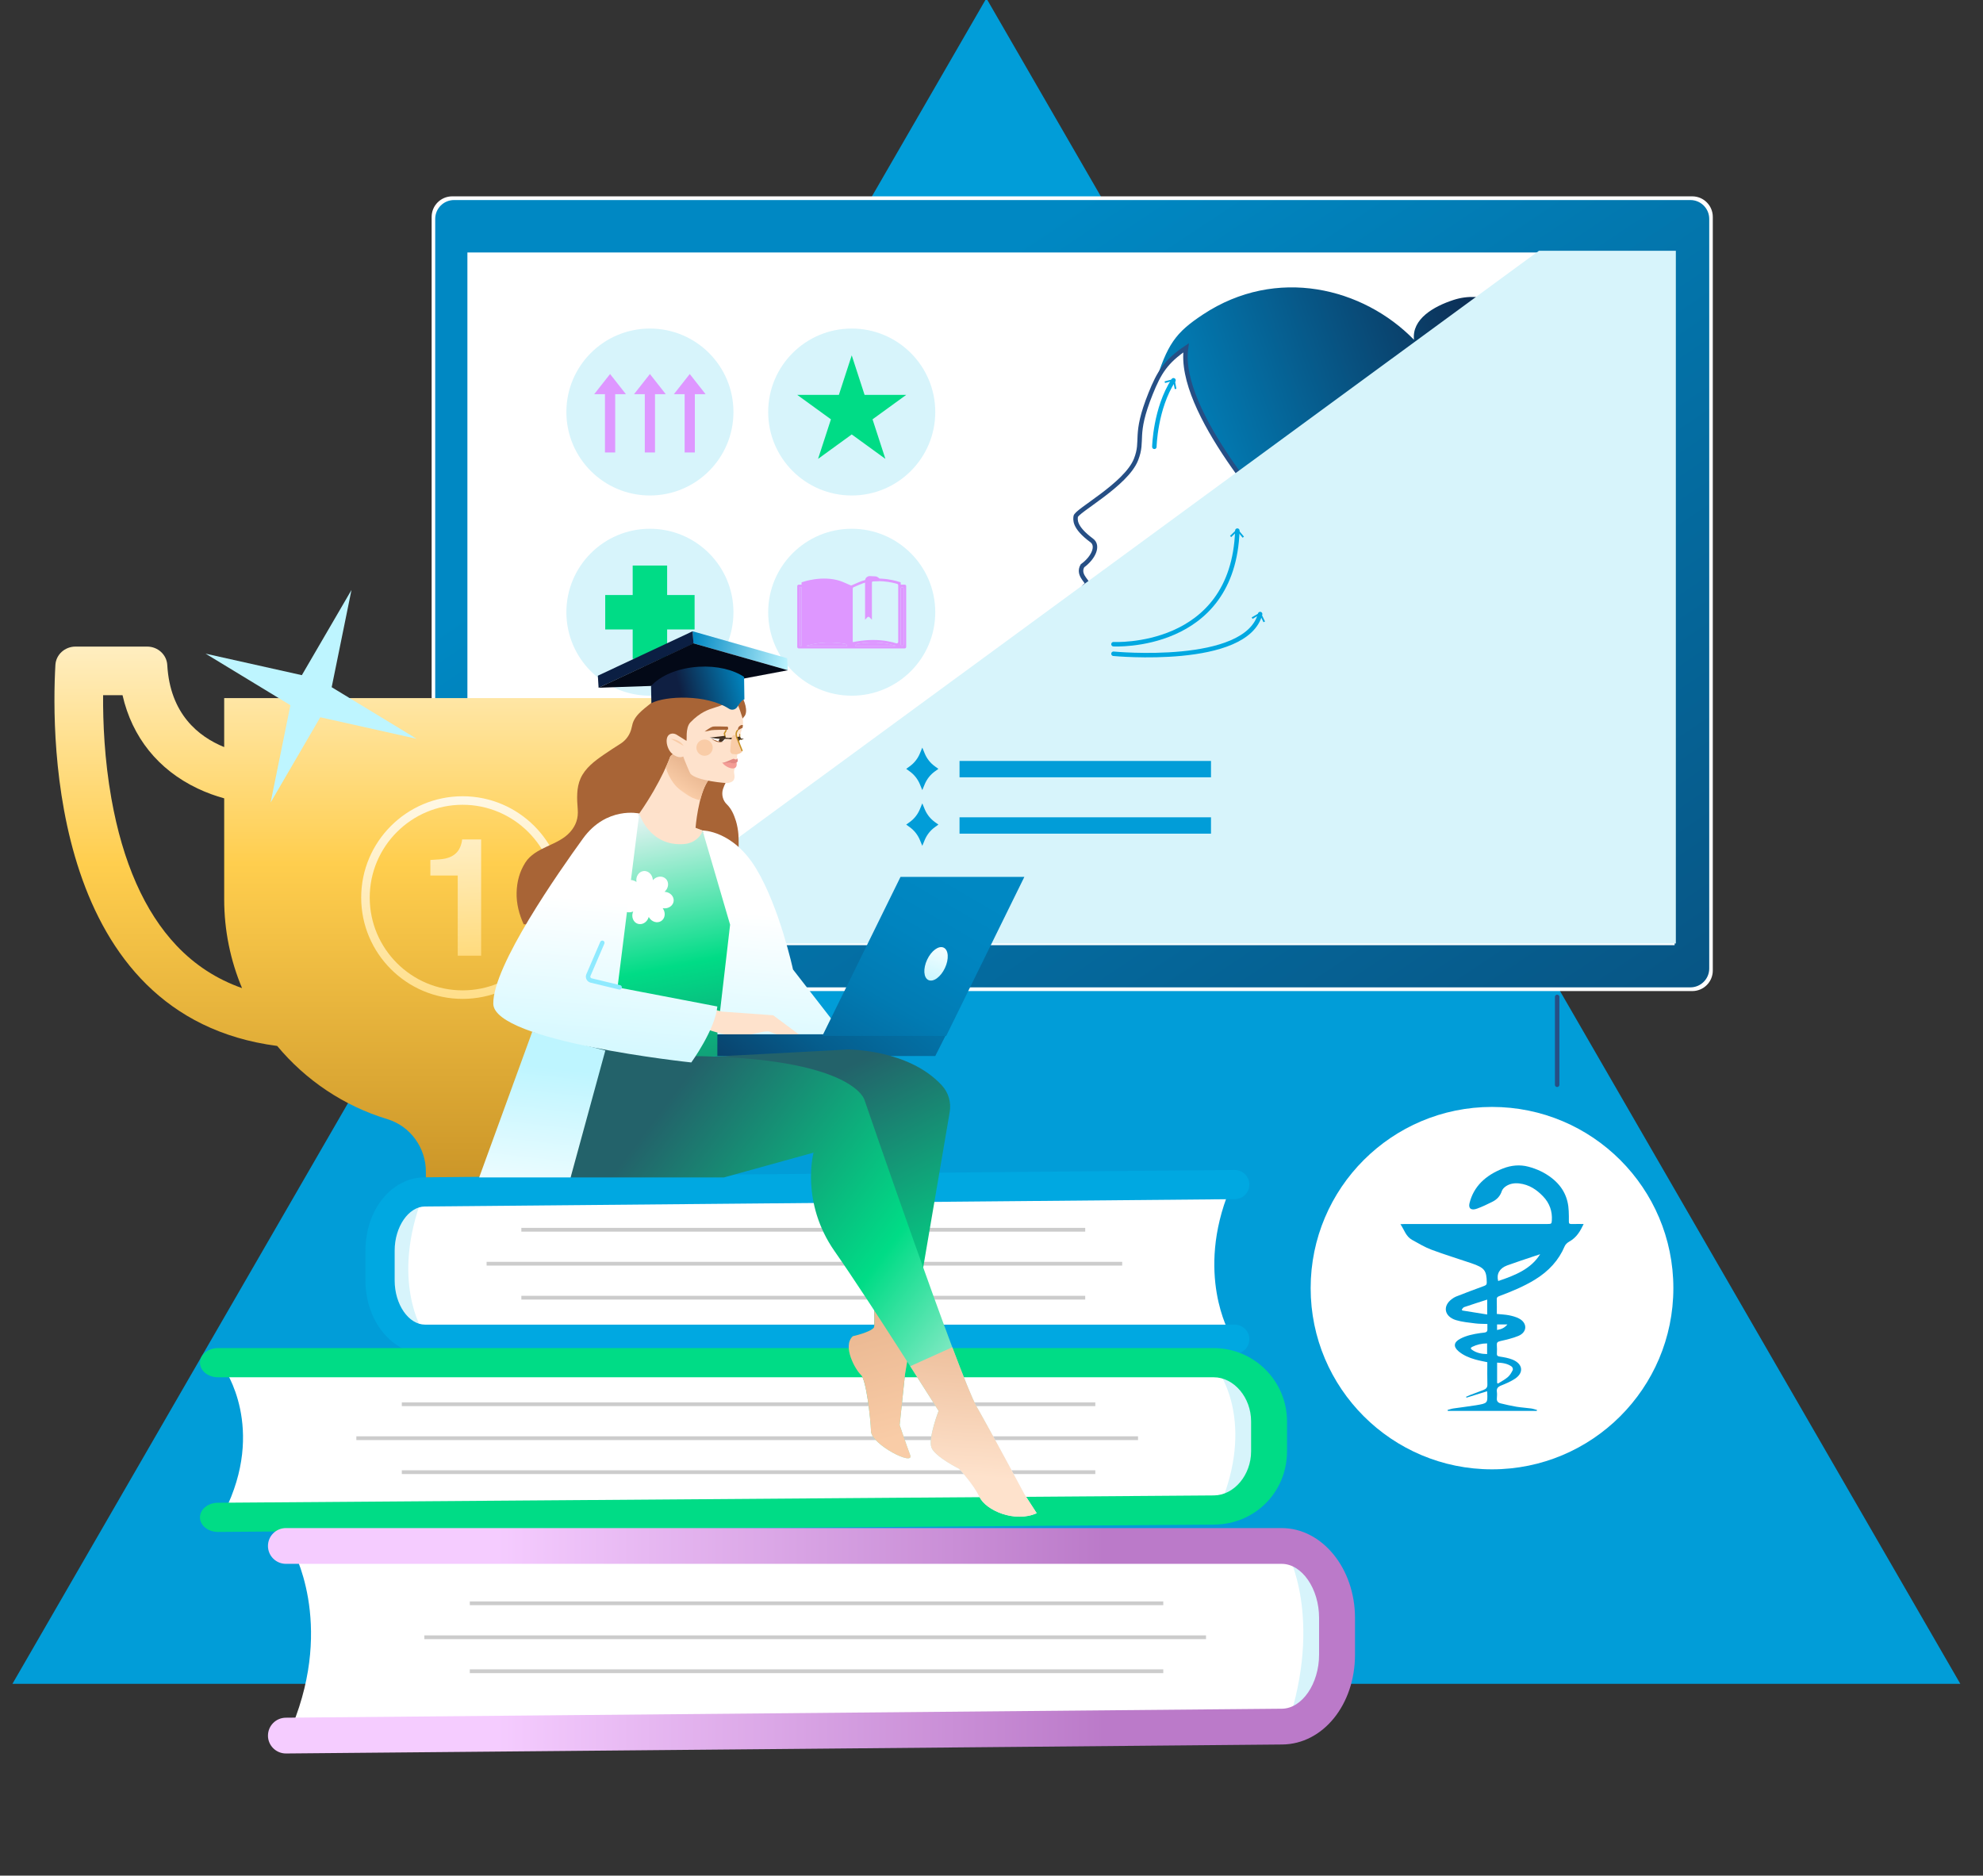 <svg width="443" height="419" viewBox="0 0 443 419" fill="none" xmlns="http://www.w3.org/2000/svg">
<rect x="0" y="0" width="443" height="419" fill="#333333" stroke="none"/>
<g clip-path="url(#clip0_401_7140)">
<path d="M220.356 -0.381L437.933 376.148H2.778L220.356 -0.381Z" fill="#019DD8"/>
<path d="M378.047 43.862H101.02C98.485 43.862 96.43 45.915 96.43 48.448V216.81C96.43 219.342 98.485 221.396 101.02 221.396H378.047C380.582 221.396 382.637 219.342 382.637 216.81V48.448C382.637 45.915 380.582 43.862 378.047 43.862Z" fill="white"/>
<path d="M381.84 216.36V48.894C381.84 46.571 379.955 44.688 377.631 44.688L101.435 44.688C99.11 44.688 97.226 46.571 97.226 48.894V216.36C97.226 218.683 99.11 220.565 101.435 220.565L377.631 220.565C379.955 220.565 381.84 218.683 381.84 216.36Z" fill="url(#paint0_linear_401_7140)"/>
<path d="M374.11 56.401H104.418V211.142H374.11V56.401Z" fill="white"/>
<g style="mix-blend-mode:multiply">
<path d="M190.275 110.685C200.581 110.685 208.937 102.337 208.937 92.039C208.937 81.741 200.581 73.394 190.275 73.394C179.968 73.394 171.613 81.741 171.613 92.039C171.613 102.337 179.968 110.685 190.275 110.685Z" fill="#D7F4FB"/>
</g>
<g style="mix-blend-mode:multiply">
<path d="M145.191 110.685C155.498 110.685 163.853 102.337 163.853 92.039C163.853 81.741 155.498 73.394 145.191 73.394C134.884 73.394 126.529 81.741 126.529 92.039C126.529 102.337 134.884 110.685 145.191 110.685Z" fill="#D7F4FB"/>
</g>
<g style="mix-blend-mode:multiply">
<path d="M190.275 155.411C200.581 155.411 208.937 147.063 208.937 136.765C208.937 126.468 200.581 118.12 190.275 118.12C179.968 118.12 171.613 126.468 171.613 136.765C171.613 147.063 179.968 155.411 190.275 155.411Z" fill="#D7F4FB"/>
</g>
<g style="mix-blend-mode:multiply">
<path d="M145.191 155.411C155.498 155.411 163.853 147.063 163.853 136.765C163.853 126.468 155.498 118.12 145.191 118.12C134.884 118.12 126.529 126.468 126.529 136.765C126.529 147.063 134.884 155.411 145.191 155.411Z" fill="#D7F4FB"/>
</g>
<path d="M190.277 79.381L193.147 88.215H202.442L194.924 93.673L197.795 102.506L190.277 97.048L182.755 102.506L185.629 93.673L178.107 88.215H187.402L190.277 79.381Z" fill="#00DC86"/>
<path d="M155.173 132.922H149.038V126.336H141.341V132.922H135.207V140.613H141.341V147.195H149.038V140.613H155.173V132.922Z" fill="#00DC86"/>
<path d="M139.83 88.051L136.288 83.552L132.75 88.051H135.148V101.07H137.432V88.051H139.83Z" fill="#DE97FF"/>
<path d="M148.728 88.051L145.19 83.552L141.648 88.051H144.046V101.07H146.33V88.051H148.728Z" fill="#DE97FF"/>
<path d="M157.626 88.051L154.089 83.552L150.547 88.051H152.945V101.07H155.228V88.051H157.626Z" fill="#DE97FF"/>
<path d="M196.197 129.791C196.472 129.791 196.62 129.471 196.452 129.254C196.209 128.942 195.827 128.74 195.396 128.74C195.366 128.74 195.339 128.74 195.313 128.744C194.958 128.721 194.371 128.683 194.272 128.69C193.696 128.728 193.448 129.113 193.406 129.185C193.403 129.193 193.395 129.204 193.391 129.212C193.254 129.494 193.254 129.696 193.254 129.955V138.438L193.772 137.889C193.902 137.752 194.119 137.752 194.249 137.889L194.783 138.441V130.172C194.783 130.001 194.912 129.856 195.084 129.841C195.465 129.81 195.839 129.795 196.201 129.795L196.197 129.791Z" fill="#DE97FF"/>
<path d="M200.162 144.285C198.87 143.862 195.736 143.104 191.466 143.839C191.363 143.858 191.283 143.926 191.234 144.018C191.184 144.113 191.119 144.205 191.043 144.285H200.158H200.162Z" fill="#DE97FF"/>
<path d="M180.129 144.285H189.286C189.214 144.208 189.149 144.121 189.099 144.026C189.054 143.938 188.97 143.866 188.871 143.85C184.578 143.1 181.425 143.862 180.125 144.285H180.129Z" fill="#DE97FF"/>
<path d="M189.797 142.09V131.486C189.797 131.356 189.724 131.238 189.606 131.185C189.03 130.93 187.929 130.442 187.513 130.309C184.158 129.227 180.495 130.233 179.637 130.503V143.397C179.637 143.622 179.85 143.782 180.064 143.713C181.036 143.401 182.82 142.966 185.237 142.966C186.27 142.966 187.422 143.046 188.672 143.248C188.828 143.275 188.977 143.184 189.034 143.039C189.141 142.749 189.358 142.513 189.629 142.38C189.736 142.327 189.793 142.212 189.793 142.094L189.797 142.09Z" fill="#DE97FF"/>
<path d="M201.878 131.501C201.878 131.318 201.731 131.17 201.549 131.17C201.366 131.17 201.219 131.318 201.219 131.501V143.953C201.219 144.136 201.366 144.285 201.549 144.285C201.731 144.285 201.878 144.136 201.878 143.953V131.501Z" fill="#DE97FF"/>
<path d="M179.072 131.17H178.672V144.285H179.072V131.17Z" fill="#DE97FF"/>
<path d="M201.218 130.606V130.096L201.031 130.031C200.852 129.966 196.605 128.484 192.606 129.772C192.11 129.932 190.768 130.53 190.276 130.751C190.189 130.789 190.097 130.789 190.01 130.751C189.518 130.53 188.176 129.932 187.68 129.772C183.681 128.484 179.434 129.966 179.255 130.031L179.068 130.096V130.606H178.435C178.252 130.606 178.104 130.755 178.104 130.937V144.521C178.104 144.704 178.252 144.852 178.435 144.852H202.11C202.293 144.852 202.442 144.704 202.442 144.521V130.937C202.442 130.755 202.293 130.606 202.11 130.606H201.218ZM179.072 144.285H178.672V131.17H179.072V144.285ZM180.128 144.285C181.428 143.862 184.577 143.1 188.874 143.85C188.973 143.869 189.053 143.938 189.102 144.025C189.152 144.121 189.217 144.208 189.289 144.285H180.132H180.128ZM191.05 144.285C191.123 144.205 191.188 144.117 191.241 144.018C191.291 143.926 191.371 143.854 191.474 143.839C195.743 143.104 198.873 143.862 200.17 144.285H191.054H191.05ZM200.658 143.393C200.658 143.618 200.444 143.778 200.231 143.709C199.258 143.397 197.474 142.963 195.057 142.963C193.952 142.963 192.716 143.054 191.367 143.287C191.188 143.317 191.008 143.351 190.825 143.386L190.498 143.424V131.482C190.498 131.353 190.57 131.235 190.688 131.181C191.264 130.926 192.366 130.438 192.781 130.305C195.888 129.303 199.258 130.092 200.421 130.427C200.562 130.469 200.658 130.595 200.658 130.743V143.389V143.393ZM201.55 144.285C201.367 144.285 201.218 144.136 201.218 143.953V131.497C201.218 131.315 201.367 131.166 201.55 131.166C201.733 131.166 201.881 131.315 201.881 131.497V143.953C201.881 144.136 201.733 144.285 201.55 144.285Z" fill="#DE97FF"/>
<path d="M257.924 86.089C260.771 76.837 262.598 74.319 268.743 70.255C285.159 59.399 304.545 64.267 315.883 75.9C315.373 71.26 320.283 68.445 324.724 67.002C331.19 64.899 337.37 68.042 342.28 72.746C347.187 77.45 348.933 85.183 349.013 91.974C349.063 96.099 348.903 101.066 345.689 103.657C338.449 109.492 333.638 106.944 331.32 104.182C332.292 112.357 333.112 119.483 327.557 129.478C326.394 131.57 312.559 143.454 307.027 142.772C299.742 137.977 293.299 130.873 290.432 126.995C281.751 115.251 257.161 88.561 257.924 86.085V86.089Z" fill="url(#paint1_linear_401_7140)"/>
<path d="M257.881 150.508C267.999 150.508 274.846 153.354 278.513 157.925C281.296 161.395 284.457 164.537 287.781 167.497C291.64 170.933 294.27 175.157 298.197 178.49C303.069 182.627 300.282 188.279 301.472 194.557C316.546 192.721 332.977 177.915 338.444 163.756L323.442 154.554C315.421 149.632 307.884 143.964 300.93 137.63L295.803 132.956L257.877 150.508H257.881Z" stroke="#264F85" stroke-miterlimit="10"/>
<path d="M288.159 137.946C286.558 141.458 285.224 148.345 279.116 148.97C270.207 149.884 259.185 151.373 246.543 149.869C243.63 149.522 241.892 147.617 241.431 144.726C241.198 143.275 241.831 141.271 243.444 138.407C243.634 138.068 243.596 135.684 241.854 134.727C240.466 133.962 241.556 131.105 243.009 130.469C242.612 129.581 240.775 128.233 241.823 126.393C244.324 124.569 245.472 121.898 243.897 120.733C239.734 117.655 240.291 115.956 240.302 115.412C240.325 114.177 251.575 108.285 253.787 102.651C255.556 98.145 253.211 97.44 257.05 87.91C258.929 83.248 260.413 80.772 264.965 77.698C262.891 91.902 284.69 115.88 288.777 120.794C291.27 118.15 294.949 115.636 298.281 117.084C301.522 118.493 303.39 122.607 302.623 126.054C301.556 130.838 294.427 143.328 288.155 137.942L288.159 137.946Z" fill="url(#paint2_linear_401_7140)" stroke="#264F85" stroke-miterlimit="10"/>
<g style="mix-blend-mode:multiply">
<path d="M132.688 210.757H374.382V56.02H343.799L132.688 210.757Z" fill="#D7F4FB"/>
</g>
<path d="M50.083 155.952V166.891C44.304 164.537 37.99 159.471 37.369 148.562C37.239 146.254 35.272 144.441 32.878 144.441H16.866C14.476 144.441 12.505 146.242 12.375 148.543C11.437 165.185 11.403 227.064 61.925 233.653C68.268 241.283 76.781 247.046 86.518 249.998C91.669 251.56 95.142 256.371 95.142 261.749V300.952H111.535V260.401C111.535 255.312 114.688 250.752 119.457 248.97C138.962 241.683 152.846 222.897 152.846 200.872V155.952H50.083ZM39.428 211.225C32.306 203.699 27.411 192.645 24.88 178.364C23.328 169.615 22.989 161.361 23.034 155.3H27.373C29.512 164.671 35.325 171.95 44.155 176.144C46.191 177.111 48.204 177.82 50.083 178.342V200.869C50.083 207.912 51.505 214.623 54.071 220.733C48.394 218.729 43.541 215.572 39.428 211.225Z" fill="url(#paint3_linear_401_7140)"/>
<path d="M103.343 223.14C90.853 223.14 80.689 212.985 80.689 200.507C80.689 188.028 90.853 177.873 103.343 177.873C115.832 177.873 125.996 188.028 125.996 200.507C125.996 212.985 115.832 223.14 103.343 223.14ZM103.343 179.778C91.902 179.778 82.596 189.076 82.596 200.507C82.596 211.938 91.902 221.236 103.343 221.236C114.784 221.236 124.09 211.938 124.09 200.507C124.09 189.076 114.784 179.778 103.343 179.778Z" fill="url(#paint4_linear_401_7140)"/>
<path d="M107.49 213.488H102.256V195.582H96.144V192.108C97.757 192.035 98.886 191.929 99.53 191.784C100.559 191.555 101.394 191.102 102.038 190.424C102.481 189.959 102.816 189.338 103.041 188.561C103.171 188.097 103.239 187.75 103.239 187.521H107.486V213.484L107.49 213.488Z" fill="url(#paint5_linear_401_7140)"/>
<path d="M274.698 297.848C274.698 297.848 267 284.551 274.698 265.76L88.714 267.958L86.846 268.617V294.111L91.466 297.848H274.698Z" fill="white"/>
<g style="mix-blend-mode:multiply">
<path d="M94.438 297.299C94.438 297.299 87.179 286.089 94.438 267.299C94.438 267.299 85.802 269.718 85.86 281.256C85.913 292.793 89.6 296.968 94.438 297.299Z" fill="#D7F4FB"/>
</g>
<path d="M279.098 264.587C279.113 266.389 277.668 267.859 275.865 267.878L94.921 269.516C91.261 269.55 88.166 274.064 88.166 279.37V286.055C88.166 291.395 91.276 295.909 94.959 295.909H275.834C277.638 295.909 279.098 297.368 279.098 299.17C279.098 300.971 277.638 302.43 275.834 302.43H94.963C87.617 302.43 81.643 295.086 81.643 286.059V279.374C81.643 270.263 87.449 263.067 94.864 262.999L275.808 261.361C277.611 261.345 279.083 262.789 279.102 264.591L279.098 264.587Z" fill="#00A8E1"/>
<path d="M242.438 289.468H116.469V290.31H242.438V289.468Z" fill="#CCCCCC"/>
<path d="M250.696 281.88H108.707V282.722H250.696V281.88Z" fill="#CCCCCC"/>
<path d="M242.438 274.292H116.469V275.134H242.438V274.292Z" fill="#CCCCCC"/>
<path d="M50.084 305.729C50.084 305.729 59.554 319.027 50.084 337.817L278.816 335.619L281.115 334.96V309.466L275.434 305.729H50.084Z" fill="white"/>
<g style="mix-blend-mode:multiply">
<path d="M272.383 306.689C272.383 306.689 280.465 317.899 272.383 336.689C272.383 336.689 281.998 334.271 281.937 322.733C281.876 311.195 277.774 307.02 272.383 306.689Z" fill="#D7F4FB"/>
</g>
<path d="M44.674 338.99C44.655 337.188 46.435 335.718 48.65 335.699L271.187 334.061C275.689 334.027 279.494 329.513 279.494 324.207V317.522C279.494 312.182 275.667 307.668 271.137 307.668H48.688C46.473 307.668 44.674 306.209 44.674 304.407C44.674 302.606 46.469 301.147 48.688 301.147H271.134C280.169 301.147 287.516 308.491 287.516 317.518V324.203C287.516 333.315 280.375 340.51 271.256 340.578L48.719 342.216C46.504 342.232 44.689 340.788 44.67 338.986L44.674 338.99Z" fill="#00DC86"/>
<path d="M244.688 313.271H89.764V314.113H244.688V313.271Z" fill="#CCCCCC"/>
<path d="M254.234 320.859H79.607V321.7H254.234V320.859Z" fill="#CCCCCC"/>
<path d="M244.688 328.447H89.764V329.288H244.688V328.447Z" fill="#CCCCCC"/>
<path d="M65.275 345.934C65.275 345.934 74.745 362.355 65.275 385.56L294.007 382.844L296.306 382.029V350.547L290.626 345.934H65.275Z" fill="white"/>
<g style="mix-blend-mode:multiply">
<path d="M287.574 346.89C287.574 346.89 295.656 361.338 287.574 385.556C287.574 385.556 297.189 382.44 297.128 367.57C297.067 352.699 292.965 347.317 287.574 346.89Z" fill="#D7F4FB"/>
</g>
<path d="M59.865 387.75C59.846 385.541 61.627 383.735 63.842 383.716L286.375 381.709C290.877 381.667 294.682 376.136 294.682 369.627V361.429C294.682 354.882 290.854 349.347 286.325 349.347H63.876C61.661 349.347 59.861 347.557 59.861 345.351C59.861 343.142 61.657 341.355 63.876 341.355H286.325C295.36 341.355 302.707 350.36 302.707 361.429V369.627C302.707 380.799 295.566 389.617 286.447 389.7L63.91 391.708C61.695 391.727 59.88 389.956 59.861 387.746L59.865 387.75Z" fill="url(#paint6_linear_401_7140)"/>
<path d="M259.875 357.738H104.951V358.58H259.875V357.738Z" fill="#CCCCCC"/>
<path d="M269.425 365.326H94.799V366.168H269.425V365.326Z" fill="#CCCCCC"/>
<path d="M259.875 372.914H104.951V373.756H259.875V372.914Z" fill="#CCCCCC"/>
<path d="M163.097 206.563L116.994 206.479C115.968 204.259 115.343 201.828 115.411 199.383C115.48 196.938 116.052 194.759 117.356 192.69C118.446 190.961 120.36 189.948 122.216 189.087C124.073 188.226 126.029 187.392 127.378 185.857C128.694 184.364 129.22 182.764 129.064 180.783C128.877 178.452 128.747 176.01 129.704 173.874C130.726 171.588 132.83 170 134.893 168.583C136.116 167.741 137.367 166.922 138.629 166.13C139.891 165.337 140.806 164.023 141.107 162.542C141.172 162.229 141.244 161.921 141.336 161.616C142.03 159.384 144.42 158.024 146.158 156.458C146.833 155.849 147.05 155.091 147.912 154.794C149.944 154.093 151.633 152.71 153.6 151.895C157.001 150.482 161.122 150.962 164.111 153.114C164.751 153.575 165.338 154.84 165.727 155.529C166.135 156.26 167.367 159.007 166.173 160.168C165.384 160.938 165.091 162.831 164.87 163.909L163.348 171.245C163.204 171.95 163.055 172.655 162.807 173.329C162.433 174.331 161.835 175.245 161.515 176.266C161.137 177.469 161.465 178.814 162.376 179.686C163.425 180.692 163.974 182.025 164.416 183.427C164.671 184.23 164.915 185.583 164.961 186.428C165.266 192.058 164.374 197.981 161.282 202.727C161.282 202.727 159.162 205.988 163.101 206.563H163.097Z" fill="#A86436"/>
<path d="M142.816 181.728L156.945 185.525L165.069 206.563L161.828 235.901L128.203 237.341L142.816 181.728Z" fill="url(#paint7_linear_401_7140)"/>
<path d="M149.763 168.933C149.763 168.933 147.91 174.395 142.816 181.724C142.816 181.724 145.024 189.178 152.854 188.546C154.174 188.439 155.428 187.838 156.27 186.813C156.587 186.428 156.846 185.99 156.949 185.525L155.386 184.916C155.386 184.916 155.954 177.599 158.18 174.403C158.18 174.403 153.247 165.307 149.766 168.937L149.763 168.933Z" fill="#FEE2CC"/>
<path d="M156.945 185.525C156.945 185.525 163.777 185.438 168.985 194.142C174.193 202.845 177.155 216.57 177.155 216.57L186.762 228.949L189.301 231.052H160.258L163.102 206.563L156.949 185.525H156.945Z" fill="url(#paint8_linear_401_7140)"/>
<path d="M159.521 225.525L161.278 225.978L172.723 226.801L179.452 231.806C179.452 231.806 178.663 232.625 177.443 232.404C176.223 232.183 171.96 230.476 171.96 230.476C170.931 230.069 167.466 231.387 165.46 231.425C161.823 231.493 157.66 229.814 157.66 229.814L159.517 225.525H159.521Z" fill="#FEE2CC"/>
<path d="M160.258 235.901H208.938L211.382 231.052H160.258V235.901Z" fill="url(#paint9_linear_401_7140)"/>
<path d="M183.711 231.406H211.381L228.838 195.89H201.172L183.711 231.406Z" fill="url(#paint10_linear_401_7140)"/>
<path d="M211.1 216.243C212.038 214.243 211.909 212.205 210.811 211.691C209.713 211.176 208.062 212.38 207.123 214.38C206.185 216.38 206.314 218.419 207.412 218.933C208.51 219.448 210.161 218.243 211.1 216.243Z" fill="url(#paint11_linear_401_7140)"/>
<path d="M189.301 234.449C189.301 234.449 202.892 234.293 210.414 242.464C211.889 244.067 212.529 246.269 212.163 248.417L202.19 306.91L200.982 318.341C200.982 318.341 202.377 322.5 203.338 325.06C204.299 327.62 194.691 322.714 194.585 319.727C194.478 316.741 193.517 308.209 192.343 307.142C191.169 306.076 188.073 300.743 190.528 298.503C190.528 298.503 194.371 297.65 195.225 296.583C196.079 295.517 192.682 255.35 192.682 255.35L134.551 237.348L189.304 234.457L189.301 234.449Z" fill="url(#paint12_linear_401_7140)"/>
<path d="M148.747 196.324C148.027 195.604 146.784 195.68 145.968 196.492C145.926 196.534 145.884 196.583 145.846 196.633C145.846 196.568 145.846 196.507 145.835 196.446C145.705 195.303 144.782 194.469 143.768 194.583C142.754 194.698 142.037 195.715 142.167 196.857C142.175 196.918 142.186 196.979 142.201 197.04C142.152 197.002 142.102 196.964 142.049 196.934C141.073 196.32 139.845 196.522 139.304 197.387C138.763 198.252 139.109 199.444 140.085 200.057C140.135 200.088 140.192 200.118 140.249 200.145C140.188 200.16 140.127 200.175 140.07 200.194C138.984 200.575 138.374 201.661 138.713 202.621C139.048 203.581 140.204 204.053 141.29 203.676C141.347 203.657 141.405 203.63 141.462 203.603C141.435 203.661 141.408 203.718 141.389 203.775C141.008 204.86 141.481 206.015 142.442 206.35C143.402 206.685 144.493 206.079 144.874 204.994C144.893 204.937 144.908 204.876 144.923 204.815C144.95 204.872 144.981 204.929 145.015 204.978C145.625 205.954 146.822 206.304 147.687 205.763C148.553 205.222 148.755 203.992 148.141 203.021C148.111 202.971 148.072 202.922 148.03 202.868C148.091 202.883 148.156 202.895 148.213 202.899C149.357 203.028 150.375 202.312 150.493 201.299C150.608 200.286 149.773 199.364 148.629 199.234C148.568 199.227 148.507 199.227 148.442 199.227C148.492 199.185 148.538 199.147 148.583 199.101C149.399 198.29 149.475 197.044 148.755 196.324H148.747Z" fill="white"/>
<path d="M203.337 325.056C202.376 322.497 200.981 318.337 200.981 318.337L202.189 306.906L204.351 294.218L195.213 290.302C195.384 293.879 195.422 296.321 195.22 296.576C194.366 297.642 190.523 298.496 190.523 298.496C188.068 300.735 191.164 306.068 192.338 307.135C193.512 308.201 194.473 316.734 194.58 319.72C194.687 322.706 204.294 327.612 203.333 325.053L203.337 325.056Z" fill="url(#paint13_linear_401_7140)"/>
<path d="M127.471 263.029H161.714L181.748 257.487C181.748 257.487 178.751 268.518 186.479 279.553C194.207 290.588 209.681 315.176 209.681 315.176C209.681 315.176 207.302 321.323 208.091 323.373C208.881 325.422 214.245 328.1 214.245 328.1C214.245 328.1 217.401 331.41 218.819 334.404C220.238 337.398 226.707 340.236 231.599 338.03L228.842 333.775C228.842 333.775 222.132 321.167 218.19 314.231C214.248 307.295 193.109 245.667 193.109 245.667C193.109 245.667 190.612 236.217 153.83 235.901L131.744 232.442L127.475 263.029H127.471Z" fill="url(#paint14_linear_401_7140)"/>
<path d="M218.818 334.404C220.237 337.398 226.706 340.236 231.597 338.03L228.841 333.775C228.841 333.775 222.131 321.167 218.189 314.231C217.221 312.528 215.216 307.531 212.745 300.96L203.348 305.196C207.019 310.94 209.684 315.179 209.684 315.179C209.684 315.179 207.305 321.327 208.094 323.376C208.883 325.426 214.247 328.104 214.247 328.104C214.247 328.104 217.404 331.414 218.822 334.408L218.818 334.404Z" fill="url(#paint15_linear_401_7140)"/>
<path d="M118.905 230.48L107.045 263.029H127.472L135.23 234.667L118.905 230.48Z" fill="url(#paint16_linear_401_7140)"/>
<path d="M270.535 169.988H214.359V173.641H270.535V169.988Z" fill="#019DD8"/>
<path d="M270.535 182.577H214.359V186.23H270.535V182.577Z" fill="#019DD8"/>
<path d="M206.04 167.013L206.586 168.327C207.062 169.474 207.844 170.464 208.85 171.188L209.635 171.756L208.85 172.323C207.844 173.047 207.058 174.041 206.586 175.184L206.04 176.498L205.495 175.184C205.019 174.037 204.237 173.047 203.231 172.323L202.445 171.756L203.231 171.188C204.237 170.464 205.022 169.47 205.495 168.327L206.04 167.013Z" fill="#019DD8"/>
<path d="M206.04 179.465L206.586 180.779C207.062 181.926 207.844 182.916 208.85 183.64L209.635 184.207L208.85 184.775C207.844 185.499 207.058 186.493 206.586 187.636L206.04 188.95L205.495 187.636C205.019 186.489 204.237 185.499 203.231 184.775L202.445 184.207L203.231 183.64C204.237 182.916 205.022 181.922 205.495 180.779L206.04 179.465Z" fill="#019DD8"/>
<path d="M74.097 153.514L93.053 165.029L71.547 160.225L60.461 179.26L64.879 157.536L45.928 146.021L67.433 150.825L78.52 131.794L74.097 153.514Z" fill="#BEF5FF"/>
<path d="M333.313 328.233C355.689 328.233 373.827 310.11 373.827 287.754C373.827 265.398 355.689 247.275 333.313 247.275C310.938 247.275 292.799 265.398 292.799 287.754C292.799 310.11 310.938 328.233 333.313 328.233Z" fill="white"/>
<path d="M353.785 273.424C353.027 275.032 352.222 276.445 350.549 277.374C350.125 277.61 349.714 278.003 349.546 278.399C348.238 281.496 346.012 283.964 342.87 285.88C340.404 287.384 337.701 288.504 334.941 289.533C334.529 289.685 334.365 289.841 334.376 290.222C334.407 291.319 334.388 292.416 334.388 293.521C335.352 293.62 336.252 293.65 337.11 293.818C337.876 293.97 338.669 294.187 339.336 294.534C341.254 295.528 341.212 297.589 339.21 298.427C337.937 298.956 336.527 299.273 335.15 299.589C334.536 299.73 334.357 299.935 334.395 300.442C334.441 301.082 334.437 301.726 334.403 302.366C334.38 302.804 334.521 302.967 335.074 303.051C336.016 303.192 336.984 303.364 337.842 303.703C340.209 304.643 340.491 306.636 338.444 307.995C337.529 308.601 336.458 309.07 335.398 309.489C334.643 309.786 334.308 310.151 334.399 310.864C334.464 311.378 334.437 311.907 334.395 312.425C334.353 312.97 334.624 313.343 335.204 313.488C336.374 313.774 337.556 314.044 338.753 314.246C339.836 314.425 340.949 314.486 342.039 314.635C342.493 314.696 342.928 314.856 343.374 314.974L343.313 315.179H323.442L323.381 314.97C323.82 314.856 324.251 314.696 324.7 314.631C326.344 314.383 328.006 314.204 329.641 313.934C332.344 313.488 332.341 313.465 332.253 311.168C332.253 311.069 332.234 310.97 332.215 310.791C330.659 311.275 329.138 311.747 327.617 312.22L327.514 312.025C327.827 311.892 328.135 311.744 328.452 311.622C329.439 311.245 330.431 310.875 331.418 310.498C332.005 310.273 332.295 309.927 332.28 309.329C332.234 307.649 332.264 305.969 332.264 304.301C331.33 304.095 330.434 303.943 329.573 303.695C328.181 303.299 326.87 302.75 325.818 301.844C324.632 300.823 324.761 299.84 326.195 299.075C327.575 298.336 329.134 298.019 330.72 297.791C330.999 297.749 331.281 297.715 331.559 297.692C332.032 297.65 332.287 297.452 332.28 297.029C332.272 296.629 332.28 296.233 332.28 295.764C331.365 295.726 330.469 295.749 329.599 295.639C328.143 295.448 326.637 295.319 325.265 294.9C322.607 294.081 322.226 291.696 324.399 290.154C324.67 289.963 324.952 289.765 325.269 289.643C327.32 288.847 329.371 288.047 331.448 287.304C331.929 287.133 332.146 286.992 332.142 286.52C332.104 283.804 331.673 283.206 328.711 282.193C325.741 281.176 322.718 280.269 319.794 279.172C318.28 278.604 316.904 277.767 315.501 276.997C314.033 276.193 313.74 274.75 312.852 273.47C313.29 273.451 313.561 273.428 313.831 273.428C324.449 273.428 335.066 273.428 345.688 273.428C346.584 273.428 346.633 273.371 346.679 272.624C346.805 270.617 346.199 268.785 344.708 267.238C343.316 265.795 341.654 264.618 339.352 264.362C338.303 264.248 337.304 264.423 336.473 264.96C336.05 265.231 335.638 265.654 335.501 266.073C335.162 267.128 334.475 267.924 333.4 268.461C332.287 269.017 331.155 269.566 329.969 269.996C328.658 270.472 327.994 269.958 328.288 268.773C329.203 265.086 331.803 262.572 335.779 261.018C337.613 260.302 339.546 260.127 341.425 260.622C343.351 261.128 345.116 261.959 346.652 263.155C349.218 265.155 350.339 267.642 350.449 270.529C350.48 271.329 350.503 272.133 350.484 272.933C350.472 273.34 350.667 273.447 351.109 273.436C351.967 273.413 352.828 273.428 353.793 273.428L353.785 273.424ZM344.064 280.178C343.637 280.319 343.21 280.456 342.786 280.6C340.754 281.29 338.707 281.945 336.702 282.68C334.998 283.301 334.262 284.615 334.693 286.169C338.467 284.909 342.035 283.465 344.064 280.181V280.178ZM334.456 308.932L334.651 309.073C335.39 308.597 336.206 308.182 336.847 307.626C337.335 307.203 337.663 306.62 337.941 306.064C338.044 305.855 337.907 305.417 337.693 305.264C336.782 304.609 335.665 304.426 334.453 304.396V308.929L334.456 308.932ZM332.238 290.314C330.438 290.896 328.749 291.43 327.079 292.001C326.862 292.073 326.736 292.344 326.569 292.523L326.664 292.748L332.238 293.643V290.317V290.314ZM332.222 300.103C330.983 300.111 329.897 300.377 328.879 300.876C328.467 301.078 328.528 301.303 328.848 301.531C329.809 302.213 330.934 302.472 332.219 302.484V300.103H332.222ZM334.441 295.867V297.105C335.383 296.953 336.122 296.633 336.751 295.867H334.441Z" fill="#019DD8"/>
<path d="M149.762 168.933C149.762 168.933 149.449 169.851 148.736 171.432C149.064 172.651 149.674 173.885 150.429 174.894C151.882 176.837 154.039 178.235 156.403 178.776C156.822 177.138 157.398 175.515 158.18 174.399C158.18 174.399 153.246 165.303 149.766 168.933H149.762Z" fill="url(#paint17_linear_401_7140)"/>
<path d="M165.935 160.625C165.935 160.625 166.057 161.406 165.962 161.978C165.809 162.888 165.054 164.774 165.169 165.242C165.356 166.004 165.249 166.377 165.436 167.828C165.459 168.019 164.955 167.916 164.769 168.236C164.696 168.362 164.597 169.463 164.593 170.255C164.593 170.521 164.09 171.527 163.991 172.224C163.949 172.517 164.075 173.131 164.075 173.131C164.197 174.151 163.812 174.67 162.805 174.879L162.596 174.921C162.264 174.99 155.581 174.422 154.235 172.837C154.117 172.696 152.946 169.931 152.63 168.986C152.63 168.986 151.627 169.615 150.144 168.358C148.802 167.219 148.269 164.088 150.121 163.878C150.472 163.84 150.823 163.939 151.128 164.107L153.324 165.478C153.553 165.604 153.026 162.629 154.223 161.383C158.619 156.816 161.478 159.026 163.209 155.521L164.262 156.79C164.868 156.816 165.928 160.622 165.928 160.622L165.935 160.625Z" fill="#FEE2CC"/>
<path d="M154.896 143.709L176.013 149.728L175.849 147.038L154.732 141.02L154.896 143.709Z" fill="url(#paint18_linear_401_7140)"/>
<path d="M133.723 153.636L154.927 143.77L154.733 141.02L133.559 150.947L133.723 153.636Z" fill="#0B1F43"/>
<path d="M133.723 153.636L160.074 152.722L176.014 149.728L154.897 143.709L133.723 153.636Z" fill="#030917"/>
<path d="M156.09 148.947C160.157 148.699 163.84 149.613 166.227 151.221L166.299 156.245C165.952 156.237 165.392 156.786 164.747 157.871C164.359 158.527 163.493 158.74 162.857 158.325C157.828 155.053 148.617 155.437 145.518 157.083L145.445 153.27C147.462 150.95 151.431 149.225 156.086 148.947H156.09Z" fill="url(#paint19_linear_401_7140)"/>
<path d="M142.815 181.728C142.815 181.728 135.499 180.033 130.223 187.331C124.946 194.629 110.067 215.781 110.2 224.23C110.334 232.678 154.435 237.341 154.435 237.341C154.435 237.341 159.78 229.974 160.253 224.839L137.958 220.565L142.811 181.724L142.815 181.728Z" fill="url(#paint20_linear_401_7140)"/>
<path d="M138.425 220.565L132.059 219.03C131.54 218.905 131.247 218.352 131.437 217.853L134.552 210.616" stroke="#8FEAFF" stroke-miterlimit="10" stroke-linecap="round"/>
<path d="M347.869 222.698V242.323" stroke="#264F85" stroke-linecap="round" stroke-linejoin="round"/>
<path d="M165.698 165.128C165.576 165.173 165.435 165.101 165.363 164.991C165.29 164.88 165.275 164.747 165.256 164.617C165.222 164.358 165.29 164.309 165.256 164.05" stroke="#C69024" stroke-width="0.24" stroke-linecap="round" stroke-linejoin="round"/>
<path d="M161.894 164.96C161.894 164.96 165.047 165.528 166.199 165.078L165.493 164.941L165.318 164.541L161.891 164.96H161.894Z" fill="#443122"/>
<path d="M164.17 165.078C164.17 165.261 164.437 165.669 164.57 165.768C164.829 165.954 165.043 165.574 165.291 165.223C165.317 165.185 165.34 165.143 165.363 165.105C164.986 165.12 164.574 165.105 164.17 165.078Z" fill="#443122"/>
<path d="M165.675 168.046C165.782 167.954 165.816 167.798 165.767 167.661C165.477 166.888 164.535 164.438 164.257 164.267C163.929 164.065 163.449 164.046 163.273 166.004C163.208 166.739 163.163 167.261 163.128 167.623C163.09 168.046 163.384 168.423 163.773 168.453L164.329 168.495C164.817 168.533 165.294 168.369 165.675 168.042V168.046Z" fill="#F9CCA7"/>
<path d="M162.663 162.797L162.648 162.522C162.641 162.416 162.557 162.328 162.446 162.324C161.771 162.298 159.526 162.221 159.183 162.336C158.504 162.564 157.402 163.433 157.402 163.433L158.954 163.117C159.526 163.033 161.745 163.021 162.458 163.018C162.58 163.018 162.671 162.915 162.667 162.797H162.663Z" fill="#A86436"/>
<path d="M165.961 161.978C165.458 161.799 164.958 162.473 164.958 162.473L164.764 163.17C165.248 162.877 165.904 162.572 165.904 162.572L165.957 161.978H165.961Z" fill="#A86436"/>
<path d="M157.398 168.834C158.405 168.834 159.221 168.019 159.221 167.013C159.221 166.008 158.405 165.193 157.398 165.193C156.392 165.193 155.576 166.008 155.576 167.013C155.576 168.019 156.392 168.834 157.398 168.834Z" fill="#F9CCA7"/>
<path d="M164.768 163.17C164.768 163.17 164.207 163.654 164.596 164.747L165.767 167.661" stroke="#C69024" stroke-width="0.3" stroke-linecap="round" stroke-linejoin="round"/>
<path d="M149.891 165.055C149.891 165.055 151.793 165.086 152.727 166.621L149.891 165.055Z" fill="#F9CCA7"/>
<path d="M162.205 163.17L161.824 163.837L161.988 164.572" stroke="#C69024" stroke-width="0.3" stroke-linecap="round" stroke-linejoin="round"/>
<path d="M161.989 164.572C160.571 164.934 158.52 164.785 158.52 164.785C158.52 164.785 160.288 165.92 161.39 165.833C161.39 165.833 161.638 165.383 161.932 165.383L161.913 165.04L161.989 164.572Z" fill="white"/>
<path d="M158.516 164.785C158.516 164.785 161.668 165.353 162.82 164.903L162.114 164.766L161.939 164.366L158.512 164.785H158.516Z" fill="#443122"/>
<path d="M160.792 164.972C160.792 165.155 160.433 165.497 160.567 165.596C160.826 165.783 161.348 165.768 161.596 165.417C161.623 165.379 161.962 165.04 161.985 165.002C161.608 165.017 161.196 165.002 160.792 164.975V164.972Z" fill="#443122"/>
<path d="M164.547 170.411C164.898 172.506 162.206 171.581 161.387 170.411H164.547Z" fill="#F49C95"/>
<path d="M164.672 169.356C164.584 169.855 164.191 169.623 163.917 169.497C163.597 169.505 161.706 170.59 161.016 170.403C161.374 170.499 162.285 170.407 163.124 170.411C164.252 170.697 165.183 170.403 164.672 169.356Z" fill="#E28883"/>
<path d="M158.941 164.987C158.941 164.987 160.093 165.573 160.97 165.703L161.557 165.817C161.557 165.817 160.02 166.065 158.941 164.987Z" fill="#A86436"/>
<path d="M248.75 146.044C248.75 146.044 278.441 148.905 281.514 137.173" stroke="#00A8E1" stroke-linecap="round" stroke-linejoin="round"/>
<path d="M282.604 138.83L282.261 138.997L281.442 137.306L279.814 138.247L279.623 137.916L281.605 136.769L282.604 138.83Z" fill="#00A8E1"/>
<path d="M257.883 99.813C257.883 99.813 258.066 91.235 262.153 84.947" stroke="#00A8E1" stroke-linecap="round" stroke-linejoin="round"/>
<path d="M262.812 86.847L262.434 86.92L262.084 85.076L260.269 85.56L260.17 85.194L262.381 84.6L262.812 86.847Z" fill="#00A8E1"/>
<path d="M248.75 143.908C248.75 143.908 275.513 145.359 276.42 118.535" stroke="#00A8E1" stroke-linecap="round" stroke-linejoin="round"/>
<path d="M277.9 119.88L277.606 120.123L276.405 118.68L275.052 119.983L274.785 119.708L276.436 118.12L277.9 119.88Z" fill="#00A8E1"/>
</g>
<defs>
<linearGradient id="paint0_linear_401_7140" x1="199.558" y1="72.628" x2="455.455" y2="457.406" gradientUnits="userSpaceOnUse">
<stop stop-color="#0088C3"/>
<stop offset="1" stop-color="#0F1F42"/>
</linearGradient>
<linearGradient id="paint1_linear_401_7140" x1="263.265" y1="114.787" x2="349.294" y2="84.69" gradientUnits="userSpaceOnUse">
<stop stop-color="#0088C3"/>
<stop offset="1" stop-color="#0F1F42"/>
</linearGradient>
<linearGradient id="paint2_linear_401_7140" x1="277.955" y1="67.006" x2="251.094" y2="290.095" gradientUnits="userSpaceOnUse">
<stop offset="0.34" stop-color="white"/>
<stop offset="0.64" stop-color="#BEF5FF"/>
</linearGradient>
<linearGradient id="paint3_linear_401_7140" x1="82.508" y1="117.788" x2="82.508" y2="280.928" gradientUnits="userSpaceOnUse">
<stop stop-color="white"/>
<stop offset="0.46" stop-color="#FFCE4E"/>
<stop offset="0.94" stop-color="#C69024"/>
</linearGradient>
<linearGradient id="paint4_linear_401_7140" x1="101.909" y1="165.322" x2="107.725" y2="308.441" gradientUnits="userSpaceOnUse">
<stop stop-color="white"/>
<stop offset="0.61" stop-color="#FFCE4E"/>
<stop offset="0.94" stop-color="#C69024"/>
</linearGradient>
<linearGradient id="paint5_linear_401_7140" x1="100.75" y1="165.368" x2="106.565" y2="308.487" gradientUnits="userSpaceOnUse">
<stop stop-color="white"/>
<stop offset="0.46" stop-color="#FFCE4E"/>
<stop offset="0.94" stop-color="#C69024"/>
</linearGradient>
<linearGradient id="paint6_linear_401_7140" x1="59.865" y1="366.534" x2="302.707" y2="366.534" gradientUnits="userSpaceOnUse">
<stop offset="0.21" stop-color="#F5CCFF"/>
<stop offset="0.77" stop-color="#BB7AC9"/>
</linearGradient>
<linearGradient id="paint7_linear_401_7140" x1="138.638" y1="181.64" x2="154.117" y2="259.808" gradientUnits="userSpaceOnUse">
<stop stop-color="#F0F4F8"/>
<stop offset="0.45" stop-color="#00DC86"/>
<stop offset="1" stop-color="#23626A"/>
</linearGradient>
<linearGradient id="paint8_linear_401_7140" x1="175.355" y1="183.526" x2="168.075" y2="264.417" gradientUnits="userSpaceOnUse">
<stop offset="0.26" stop-color="white"/>
<stop offset="0.9" stop-color="#BEF5FF"/>
</linearGradient>
<linearGradient id="paint9_linear_401_7140" x1="221.691" y1="189.224" x2="160.816" y2="261.973" gradientUnits="userSpaceOnUse">
<stop stop-color="#0088C3"/>
<stop offset="0.16" stop-color="#0084BE"/>
<stop offset="0.34" stop-color="#0179B0"/>
<stop offset="0.51" stop-color="#04699C"/>
<stop offset="0.62" stop-color="#055D8D"/>
<stop offset="0.82" stop-color="#0A3E67"/>
<stop offset="1" stop-color="#0F1F42"/>
</linearGradient>
<linearGradient id="paint10_linear_401_7140" x1="215.64" y1="197.597" x2="172.41" y2="271.823" gradientUnits="userSpaceOnUse">
<stop stop-color="#0088C3"/>
<stop offset="0.18" stop-color="#0084BF"/>
<stop offset="0.36" stop-color="#017BB3"/>
<stop offset="0.53" stop-color="#046BA0"/>
<stop offset="0.7" stop-color="#075585"/>
<stop offset="0.87" stop-color="#0B3962"/>
<stop offset="1" stop-color="#0F1F42"/>
</linearGradient>
<linearGradient id="paint11_linear_401_7140" x1="212.707" y1="205.129" x2="206.415" y2="222.978" gradientUnits="userSpaceOnUse">
<stop offset="0.26" stop-color="white"/>
<stop offset="0.9" stop-color="#BEF5FF"/>
</linearGradient>
<linearGradient id="paint12_linear_401_7140" x1="220.505" y1="334.739" x2="175.451" y2="245.335" gradientUnits="userSpaceOnUse">
<stop stop-color="#F0F4F8"/>
<stop offset="0.45" stop-color="#00DC86"/>
<stop offset="1" stop-color="#23626A"/>
</linearGradient>
<linearGradient id="paint13_linear_401_7140" x1="195.887" y1="294.572" x2="207.234" y2="334.215" gradientUnits="userSpaceOnUse">
<stop stop-color="#EAB892"/>
<stop offset="0.65" stop-color="#F9CCA7"/>
</linearGradient>
<linearGradient id="paint14_linear_401_7140" x1="234.374" y1="311.37" x2="148.809" y2="246.617" gradientUnits="userSpaceOnUse">
<stop stop-color="#F0F4F8"/>
<stop offset="0.45" stop-color="#00DC86"/>
<stop offset="1" stop-color="#23626A"/>
</linearGradient>
<linearGradient id="paint15_linear_401_7140" x1="219.623" y1="292.405" x2="216.624" y2="333.113" gradientUnits="userSpaceOnUse">
<stop offset="0.05" stop-color="#EAB892"/>
<stop offset="0.92" stop-color="#FEE2CC"/>
</linearGradient>
<linearGradient id="paint16_linear_401_7140" x1="116.42" y1="290.367" x2="122.958" y2="232.704" gradientUnits="userSpaceOnUse">
<stop offset="0.26" stop-color="white"/>
<stop offset="0.9" stop-color="#BEF5FF"/>
</linearGradient>
<linearGradient id="paint17_linear_401_7140" x1="156.38" y1="169.097" x2="150.455" y2="177.665" gradientUnits="userSpaceOnUse">
<stop offset="0.3" stop-color="#EAB892"/>
<stop offset="0.81" stop-color="#F9CCA7"/>
<stop offset="0.84" stop-color="#FEE2CC"/>
</linearGradient>
<linearGradient id="paint18_linear_401_7140" x1="176.434" y1="147.328" x2="154.306" y2="143.379" gradientUnits="userSpaceOnUse">
<stop stop-color="#BEF5FF"/>
<stop offset="1" stop-color="#0088C3"/>
</linearGradient>
<linearGradient id="paint19_linear_401_7140" x1="166.762" y1="151.718" x2="152.228" y2="155.534" gradientUnits="userSpaceOnUse">
<stop stop-color="#0088C3"/>
<stop offset="1" stop-color="#0F1F42"/>
</linearGradient>
<linearGradient id="paint20_linear_401_7140" x1="139.197" y1="180.273" x2="131.917" y2="261.164" gradientUnits="userSpaceOnUse">
<stop offset="0.26" stop-color="white"/>
<stop offset="0.9" stop-color="#BEF5FF"/>
</linearGradient>
<clipPath id="clip0_401_7140">
<rect width="443" height="419" fill="white"/>
</clipPath>
</defs>
</svg>
